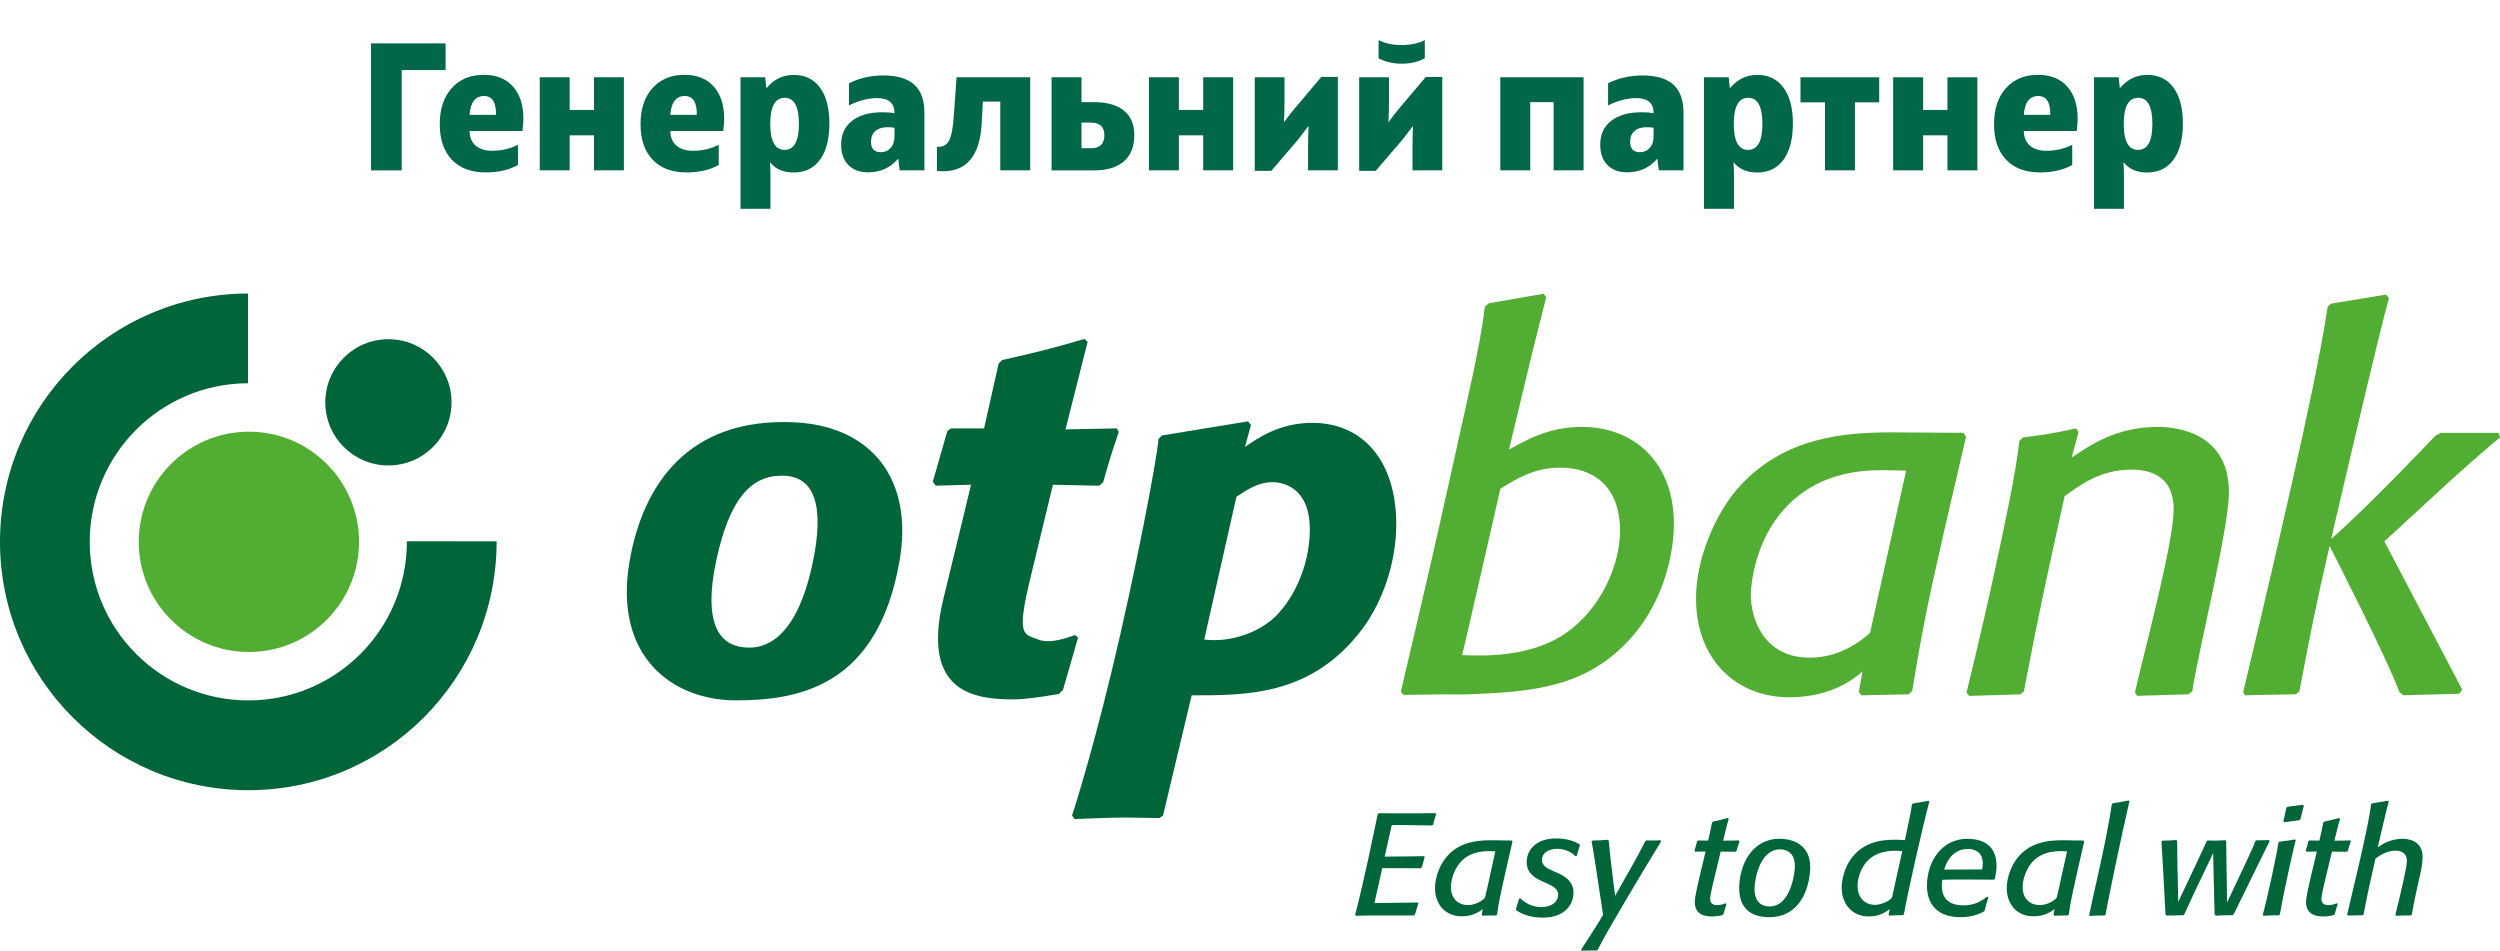 <?xml version="1.0" encoding="utf-8"?>
<!-- Generator: Adobe Illustrator 24.2.1, SVG Export Plug-In . SVG Version: 6.00 Build 0)  -->
<svg version="1.1" id="Layer_1" xmlns="http://www.w3.org/2000/svg" xmlns:xlink="http://www.w3.org/1999/xlink" x="0px" y="0px"
	 viewBox="0 0 556.95 211.79" style="enable-background:new 0 0 556.95 211.79;" xml:space="preserve">
<style type="text/css">
	.st0{fill:#006539;}
	.st1{fill:#52AE32;}
	.st2{fill-rule:evenodd;clip-rule:evenodd;fill:#006539;}
	.st3{fill:#006748;}
</style>
<path class="st0" d="M200.38,125.06c-4.81,27.46-21.91,30.97-36.38,30.97c-14.28,0-27.44-9.84-23.72-31.11
	c2.91-16.62,12.78-32,36.78-30.83C193.8,94.91,203.65,106.38,200.38,125.06z M174.22,105.97c-5.26,0-11.23,2.68-14.67,18.99
	c-3.82,18.15,3.8,19.31,7.5,19.31c3.36,0,10.51-1.83,14.07-19.21C183.62,112.91,181.64,105.97,174.22,105.97z"/>
<path class="st0" d="M236.82,153.68l-0.9,0.9c-3.58,0.67-7.8,1.23-10.08,1.23c-8.46,0-20.87-1.28-15.62-22.62
	c3.55-14.42,6.1-25.21,6.1-25.21l-7.84,0.22l-0.67-0.89L211.06,96l0.78-0.56h7.39l3.25-14.45l0.78-0.78
	c8.4-1.9,10.64-2.46,18.37-4.71l0.67,0.67l-4.93,19.49l11.42-0.22l0.45,0.79c-1.57,4.7-2.02,5.94-3.47,11.2l-0.9,0.78l-10.3-0.22
	c0,0-2.09,8.69-5.02,20.79c-3.17,13.08-1.5,12.42,1.67,13.67c2.71,1.07,6.26-0.3,8.28-0.97l0.67,0.56L236.82,153.68z"/>
<path class="st0" d="M277.35,99.58c2.91-2.02,7.73-5.38,15.01-5.38c11.2,0,18.7,8.4,18.7,22.63c0,8.06-2.8,17.58-8.62,24.64
	c-11.09,13.55-25.09,13.44-36.96,13.44l-6.38,26.77l-0.78,0.56c-2.58,0-5.04-0.11-7.62-0.11c-3.81,0-7.17,0.22-11.31,0.34
	l-0.56-0.79c0,0,3.94-11.87,8.86-32.28c5.16-21.42,9.97-46.51,10.4-51.61l0.78-0.78l19.15-3.14l0.67,0.79L277.35,99.58z
	 M268.28,142.48c5.31,0.63,11.09-1.12,15.01-4.37c4.48-3.81,8.51-11.65,8.51-20.16c0-9.41-6.05-10.53-8.29-10.53
	c-3.25,0-5.71,1.68-8.06,3.25L268.28,142.48z"/>
<path class="st1" d="M312.08,154.13c0.74-3.4,5.58-23.29,10.51-45.68c4.23-19.19,7.17-31.17,8.2-40.11l0.9-0.78l12.21-2.13
	l0.56,0.79l-3.13,12.43l-5.15,21.5c4.7-2.58,9.18-5.04,16.35-5.04c11.09,0,20.38,7.5,20.38,21.62c0,5.71-1.79,16.46-9.29,25.09
	c-10.08,11.54-22.51,12.32-36.96,12.88h-6.16l-7.84,0.11L312.08,154.13z M325.74,145.95c6.34,0.3,15.68,0.11,22.96-4.81
	c8.29-5.71,12.21-15.68,12.21-22.85c0-10.19-6.16-14.11-13.33-14.11c-5.71,0-9.74,2.46-13.33,4.71
	C334.25,108.88,326.44,143.2,325.74,145.95z"/>
<path class="st1" d="M432.94,119.07c-3.92,17.25-4.7,21.5-6.94,34.83l-0.79,0.78l-10.53,0.22l-0.56-0.79l0.79-4.48
	c-1.9,1.57-6.83,5.71-16.35,5.71c-11.42,0-20.72-8.06-20.72-22.06c0-8.85,4.26-18.48,8.96-24.08
	c10.42-12.21,24.87-12.88,35.17-12.88l15.46,0.11l0.56,0.9L432.94,119.07z M424.65,104.85c-1.68,0-3.36-0.11-5.04-0.11
	c-3.7,0-10.98,0.22-17.58,4.7c-11.76,8.06-11.98,22.51-11.98,23.07c0,5.38,2.91,14,13.11,14c3.02,0,8.02-0.71,13.44-5.49
	L424.65,104.85z"/>
<path class="st1" d="M488.4,154.01l-0.9,0.67l-11.42,0.34l-0.45-0.78c1.64-7.54,8.54-32.8,8.62-40.66c0.07-6.72-4.14-8.96-9.41-8.96
	c-6.94,0-11.54,3.47-14.89,5.94c-4.14,18.81-5.49,24.75-9.07,43.46l-0.79,0.67l-11.42,0.34l-0.56-0.78c0,0,3.4-13.71,6.47-27.96
	c2.4-11.16,4.38-20.35,5.29-28.04l0.78-0.79c5.26-0.67,6.5-0.89,11.87-2.02l0.56,0.79l-1.57,5.71c4.37-2.91,9.97-6.83,19.26-6.83
	c3.7,0,15.79,1.01,15.79,14.56C496.58,117.76,489.5,146.1,488.4,154.01z"/>
<path class="st1" d="M531.19,120.61l17.36,33.04l-0.67,0.9l-12.43,0.34l-0.89-0.67c-2.9-7.87-15.57-32.59-15.57-32.59
	c-3.25,14.22-3.92,17.58-6.72,32.37l-0.78,0.67l-11.31,0.22l-0.45-0.67c0,0,5.97-24.83,11.15-47.82
	c2.42-10.75,6.18-27.77,7.67-38.08l0.79-0.67l12.21-2.02l0.67,0.79c-2.25,7.74-12.88,53.65-12.88,53.65
	c8.03-7.03,21.39-21.05,23.18-22.96l1.23-0.67h12.88l0.34,1.01c-3.18,2.51-9.07,7.84-11.2,9.74L531.19,120.61z"/>
<path class="st2" d="M0,120.71c0-30.53,24.73-55.28,55.25-55.32v19.99c-19.48,0.04-35.26,15.84-35.26,35.33
	c0,19.51,15.82,35.33,35.33,35.33c19.39,0,35.33-15.67,35.33-35.46l19.99,0.02c0,30.67-24.77,55.44-55.32,55.44
	C24.77,176.03,0,151.26,0,120.71z"/>
<path class="st1" d="M30.91,120.71c0-13.55,10.99-24.54,24.54-24.54c13.55,0,24.54,10.99,24.54,24.54
	c0,13.55-10.99,24.54-24.54,24.54C41.9,145.25,30.91,134.26,30.91,120.71z"/>
<path class="st0" d="M72.47,89.63c0-7.77,6.3-14.06,14.06-14.06c7.77,0,14.06,6.3,14.06,14.06c0,7.77-6.3,14.06-14.06,14.06
	C78.76,103.69,72.47,97.4,72.47,89.63z"/>
<g>
	<path class="st0" d="M315,203.94h-6.69c-2.15,0-3.63,0-5.79,0.06l-0.45,0.03l-0.16-0.23c2.19-8.55,4.02-17.71,5.02-22.41l0.22-0.22
		h0.29c0.93,0,2.44,0.03,3.86,0.03h3.73c1.77,0,3.54-0.06,4.73-0.06l0.19,0.19c-0.29,0.87-0.45,1.48-0.67,2.38l-0.26,0.19
		c-1.96,0-4.66-0.1-7.39-0.1c-0.55,0-1.58,0.03-1.58,0.03l-1.57,7.01c6.43-0.03,7.39-0.1,8.78-0.1l0.13,0.22
		c-0.26,0.84-0.42,1.41-0.64,2.25l-0.29,0.23c-1.13-0.03-6.04-0.03-8.52-0.03c-0.51,2.25-1.03,4.53-1.74,7.78
		c1.35,0,8.78-0.13,9.64-0.13l0.16,0.16c-0.29,0.93-0.52,1.58-0.77,2.51L315,203.94z"/>
	<path class="st0" d="M333.29,203.94h-0.84c-0.8,0-1.38,0.03-2.19,0.06l-0.16-0.19l0.23-1.29c-1.51,1.22-3.12,1.61-4.69,1.61
		c-3.79,0-5.95-2.83-5.95-6.27c0-2.38,1.03-4.6,1.51-5.43c2.67-4.69,7.43-5.24,10.8-5.24c1.51,0,4.79,0.06,4.79,0.06l0.16,0.22
		c-2.6,11.35-3.02,13.18-3.44,16.27L333.29,203.94z M327.09,201.63c1,0,2.61-0.45,3.73-1.61c0.8-3.28,1.45-6.66,2.31-10.35
		c-0.39,0-0.87-0.06-1.38-0.06c-3.09,0-6.21,0.96-7.81,4.79c-0.19,0.45-0.71,1.74-0.71,3.25
		C323.23,199.92,324.58,201.63,327.09,201.63z"/>
	<path class="st0" d="M338.73,200.15c1.45,1.41,3.15,1.93,4.63,1.93c2.54,0,3.76-1.35,3.76-2.7c0-0.84-0.29-1.61-2.41-2.54
		l-1.03-0.45c-2.25-1-3.57-2.19-3.57-4.31c0-2.44,1.77-5.3,6.62-5.3c0.45,0,3.05,0,5.11,1.29l0.13,0.26
		c-0.29,0.87-0.45,1.48-0.71,2.35l-0.29,0.06c-0.64-0.74-2.15-1.64-4.05-1.64c-2.22,0-3.41,1.16-3.41,2.44
		c0,1.45,1.48,2.06,2.57,2.54l0.9,0.39c1.58,0.68,3.57,1.87,3.57,4.4c0,2.44-1.77,5.56-6.82,5.56c-2.92,0-4.63-0.8-5.92-1.61
		l-0.1-0.26c0.29-0.87,0.45-1.48,0.71-2.35L338.73,200.15z"/>
	<path class="st0" d="M370.07,187.45c-3.86,6.24-12.89,21.38-14.11,24.11l-0.26,0.19h-1.45c-0.64,0-1.25,0-1.9,0.03l-0.1-0.23
		c0.93-1.41,4.12-6.33,4.89-7.75c-1.22-8-2.41-15.95-2.57-16.33l0.23-0.22c1.22,0,2.09-0.06,3.34-0.16l0.26,0.16
		c0.16,1.77,0.26,3.02,0.48,4.76l0.93,7.59l3.12-5.53c1.22-2.15,2.44-4.34,3.6-6.66l0.26-0.19c0.35,0.03,0.71,0.03,1.06,0.03
		c0.77,0,1.32-0.03,2.06-0.06L370.07,187.45z"/>
	<path class="st0" d="M383.7,203.88c-1.06,0.26-1.9,0.29-2.31,0.29c-3.05,0-3.83-1.57-3.83-3.18c0-1.22,0.68-4.05,1.61-7.94
		l0.8-3.34h-0.64c-0.61,0-1.06,0-1.67,0.03l-0.16-0.22c0.22-0.74,0.39-1.32,0.58-2.12l0.23-0.16c0.84,0.03,1.38,0.03,2.22,0.03
		c0.39-1.48,0.58-2.54,0.87-4.02l0.23-0.22c1.25-0.26,2.12-0.48,3.34-0.8l0.16,0.19c-0.26,0.87-0.42,1.51-0.64,2.38l-0.61,2.48
		c1.32,0,2.22,0,3.5-0.06l0.16,0.22c-0.29,0.77-0.45,1.35-0.67,2.12l-0.23,0.19c-1.22-0.03-2.09-0.03-3.31-0.03l-1.74,7.27
		c-0.16,0.64-0.61,2.64-0.61,3.28c0,1.03,0.74,1.38,1.58,1.38s1.61-0.32,1.9-0.42l0.16,0.16c-0.26,0.84-0.45,1.42-0.67,2.25
		L383.7,203.88z"/>
	<path class="st0" d="M396.4,186.87c3.99,0,6.88,2.03,6.88,6.3c0,3.38-1.54,11.16-9.13,11.16c-2.03,0-6.69-0.48-6.69-6.43
		C387.46,192.69,390.29,186.87,396.4,186.87z M394.21,201.95c4.85,0,5.66-7.84,5.66-8.94c0-3.12-1.9-3.79-3.34-3.79
		c-4.44,0-5.66,6.59-5.66,8.91C390.87,200.18,391.83,201.95,394.21,201.95z"/>
	<path class="st0" d="M423.89,203.88c-1.13,0-1.9,0.03-3.02,0.1l-0.13-0.23l0.26-1.22c-1.03,0.74-2.38,1.64-4.63,1.64
		c-3.86,0-6.08-2.89-6.08-6.43c0-1.77,0.61-4.08,1.7-5.85c2.7-4.28,6.94-4.82,10.19-4.82c0.8,0,1.38,0.03,2.19,0.1
		c1.13-5.24,1.35-6.37,1.58-7.97l0.26-0.22c1.29-0.19,2.15-0.35,3.44-0.58l0.16,0.19c-1.45,5.43-4.86,20.45-5.66,25.11
		L423.89,203.88z M423.79,189.63c-0.26-0.06-0.8-0.1-1.48-0.1c-4.37,0-6.53,1.9-7.68,4.34c-0.22,0.48-0.8,1.9-0.8,3.44
		c0,2.38,1.32,4.28,3.99,4.28c0.77,0,2.83-0.58,3.67-1.61L423.79,189.63z"/>
	<path class="st0" d="M441.99,203.04c-1.09,0.64-2.76,1.29-5.24,1.29c-5.5,0-7.46-3.28-7.46-6.98c0-5.63,3.44-10.48,9-10.48
		c3.79,0,6.5,1.74,6.5,6.01c0,1.32-0.29,2.44-0.39,2.93l-0.23,0.16c-1.67,0-4.73-0.03-7.52-0.03c-1.45,0-2.51,0-3.95,0.06
		c-0.03,0.19-0.1,0.77-0.1,1.38c0,4.21,3.66,4.31,4.82,4.31c2.67,0,4.05-1.03,5.3-1.93l0.26,0.16c-0.35,1.06-0.58,1.8-0.84,2.89
		L441.99,203.04z M441.57,193.69c0.13-0.74,0.16-1.06,0.16-1.41c-0.06-2.93-2.48-3.15-3.31-3.15c-3.7,0-4.95,3.41-5.3,4.6
		C433.11,193.72,439.51,193.69,441.57,193.69z"/>
	<path class="st0" d="M460.67,203.94h-0.84c-0.8,0-1.38,0.03-2.19,0.06l-0.16-0.19l0.22-1.29c-1.51,1.22-3.12,1.61-4.69,1.61
		c-3.79,0-5.95-2.83-5.95-6.27c0-2.38,1.03-4.6,1.51-5.43c2.67-4.69,7.43-5.24,10.8-5.24c1.51,0,4.79,0.06,4.79,0.06l0.16,0.22
		c-2.6,11.35-3.02,13.18-3.44,16.27L460.67,203.94z M454.46,201.63c1,0,2.6-0.45,3.73-1.61c0.8-3.28,1.45-6.66,2.31-10.35
		c-0.39,0-0.87-0.06-1.38-0.06c-3.09,0-6.21,0.96-7.81,4.79c-0.19,0.45-0.71,1.74-0.71,3.25
		C450.6,199.92,451.95,201.63,454.46,201.63z"/>
	<path class="st0" d="M468.83,203.94c-1.19,0.03-2.06,0.03-3.28,0.1l-0.13-0.19c0.48-2.6,3.92-16.69,5.05-24.69l0.22-0.22
		c1.32-0.19,2.22-0.35,3.54-0.61l0.16,0.19c-1.61,6.94-4.85,22.28-5.3,25.24L468.83,203.94z"/>
	<path class="st0" d="M497.38,203.88c-1.38,0.03-2.35,0.03-3.76,0.1l-0.23-0.23l-0.03-0.29c0-0.84-0.03-1.96-0.32-13.38
		c-2.99,6.24-4.53,9.42-6.43,13.63l-0.26,0.19c-1.35,0-2.35,0.03-3.7,0.06l-0.22-0.23c-0.19-4.37-0.84-15.59-0.9-16.2l0.22-0.26
		c1.13,0,1.93-0.03,3.09-0.13l0.19,0.22c0,2.09,0.03,3.73,0.23,13.57c3.28-6.91,5.88-12.41,6.33-13.5l0.26-0.19
		c0.45,0.03,0.93,0.03,1.41,0.03c0.93,0,1.58-0.03,2.51-0.1l0.19,0.22c0,1.61,0.03,2.48,0.19,13.66c2.96-6.3,5.59-11.7,6.33-13.7
		l0.26-0.16h0.8c0.71,0,1.22,0,1.93-0.03l0.16,0.22c-0.51,1.03-5.46,11.06-7.97,16.24L497.38,203.88z"/>
	<path class="st0" d="M507.67,203.91c-1.25,0-2.15,0.03-3.41,0.1l-0.16-0.19c1.03-3.73,3.31-14.34,3.47-16.07l0.23-0.23
		c1.32-0.16,2.22-0.29,3.5-0.51l0.16,0.22c-0.16-0.03-2.83,12.22-3.57,16.53L507.67,203.91z M512.26,182.72
		c-1.25,0.16-2.12,0.26-3.38,0.45l-0.19-0.26c0.26-1.09,0.45-1.86,0.67-2.96l0.29-0.22c1.25-0.16,2.12-0.26,3.34-0.45l0.26,0.23
		c-0.29,1.06-0.48,1.86-0.74,2.96L512.26,182.72z"/>
	<path class="st0" d="M519.88,203.88c-1.06,0.26-1.9,0.29-2.31,0.29c-3.05,0-3.83-1.57-3.83-3.18c0-1.22,0.68-4.05,1.61-7.94
		l0.8-3.34h-0.64c-0.61,0-1.06,0-1.67,0.03l-0.16-0.22c0.22-0.74,0.39-1.32,0.58-2.12l0.23-0.16c0.84,0.03,1.38,0.03,2.22,0.03
		c0.39-1.48,0.58-2.54,0.87-4.02l0.23-0.22c1.25-0.26,2.12-0.48,3.34-0.8l0.16,0.19c-0.26,0.87-0.42,1.51-0.64,2.38l-0.61,2.48
		c1.32,0,2.22,0,3.5-0.06l0.16,0.22c-0.29,0.77-0.45,1.35-0.67,2.12l-0.23,0.19c-1.22-0.03-2.09-0.03-3.31-0.03l-1.74,7.27
		c-0.16,0.64-0.61,2.64-0.61,3.28c0,1.03,0.74,1.38,1.58,1.38c0.84,0,1.61-0.32,1.9-0.42l0.16,0.16c-0.26,0.84-0.45,1.42-0.67,2.25
		L519.88,203.88z"/>
	<path class="st0" d="M537.08,203.94c-1.22,0-2.09,0.03-3.28,0.06l-0.16-0.19c0.29-1.16,0.64-2.54,0.9-3.7l0.93-4.05
		c0.19-0.87,0.74-3.34,0.74-4.21c0-2.25-1.99-2.35-2.57-2.35c-1.99,0-3.89,1.32-4.44,1.8l-1.29,5.72c-0.51,2.25-0.9,4.4-1.35,6.69
		l-0.23,0.19c-1.19,0-2.06,0.03-3.25,0.06l-0.19-0.19c0.45-2.06,4.86-19.8,5.34-24.63l0.26-0.19c1.29-0.19,2.22-0.32,3.5-0.58
		l0.16,0.23c-0.9,3.38-1.61,6.75-2.44,10.16c1-0.67,2.89-1.9,5.56-1.9c0.84,0,4.44,0.19,4.44,4.05c0,1.42-0.32,2.89-0.58,4.05
		l-0.87,3.89c-0.35,1.61-0.67,3.28-0.96,4.89L537.08,203.94z"/>
</g>
<g>
	<path class="st3" d="M82.66,37.95V9.67h16.61v5.94h-9.78v22.35H82.66z"/>
	<path class="st3" d="M116.4,29.19h-11.8c0.03,1.4,0.48,2.48,1.37,3.25c0.89,0.77,2.11,1.15,3.68,1.15c2.05,0,3.96-0.44,5.74-1.33
		v4.49c-1.97,1.1-4.35,1.66-7.15,1.66c-3.26,0-5.79-0.94-7.58-2.83c-1.79-1.89-2.69-4.53-2.69-7.92c0-3.37,0.88-6.04,2.65-8.02
		c1.76-1.98,4.16-2.97,7.17-2.97c2.77,0,4.94,0.87,6.49,2.61c1.55,1.74,2.32,4.14,2.32,7.21C116.6,27.07,116.53,27.97,116.4,29.19z
		 M104.6,25.59h5.9c0.05-2.8-0.84-4.2-2.67-4.2C105.89,21.39,104.81,22.79,104.6,25.59z"/>
	<path class="st3" d="M132.32,17.22h6.67v20.73h-6.67v-7.8h-5.41v7.8h-6.67V17.22h6.67v7.27h5.41V17.22z"/>
	<path class="st3" d="M161.13,29.19h-11.8c0.03,1.4,0.48,2.48,1.37,3.25c0.89,0.77,2.11,1.15,3.68,1.15c2.05,0,3.96-0.44,5.74-1.33
		v4.49c-1.97,1.1-4.35,1.66-7.15,1.66c-3.26,0-5.79-0.94-7.58-2.83c-1.79-1.89-2.69-4.53-2.69-7.92c0-3.37,0.88-6.04,2.65-8.02
		c1.76-1.98,4.16-2.97,7.17-2.97c2.77,0,4.94,0.87,6.49,2.61c1.55,1.74,2.32,4.14,2.32,7.21C161.33,27.07,161.26,27.97,161.13,29.19
		z M149.33,25.59h5.9c0.05-2.8-0.84-4.2-2.67-4.2C150.62,21.39,149.55,22.79,149.33,25.59z"/>
	<path class="st3" d="M164.97,46.52v-29.3h5.5l0.24,2.34h0.12c1.59-1.91,3.6-2.87,6.02-2.87c2.51,0,4.45,0.95,5.84,2.85
		c1.39,1.9,2.08,4.55,2.08,7.94c0,3.48-0.69,6.17-2.08,8.08c-1.39,1.91-3.35,2.87-5.88,2.87c-2.24,0-3.96-0.73-5.17-2.18h-0.12
		c0.08,0.7,0.12,1.64,0.12,2.83v7.44H164.97z M177.98,27.61c0-3.88-1.05-5.82-3.15-5.82c-2.16,0-3.23,1.94-3.23,5.82
		c0,3.85,1.06,5.78,3.19,5.78C176.92,33.39,177.98,31.46,177.98,27.61z"/>
	<path class="st3" d="M205.94,25.14v12.81h-5.5l-0.32-2.55h-0.08c-1.7,1.99-3.92,2.99-6.67,2.99c-1.86,0-3.32-0.55-4.38-1.64
		c-1.06-1.09-1.6-2.59-1.6-4.51c0-2.29,0.81-4.07,2.44-5.33c1.63-1.27,3.89-1.9,6.77-1.9c1.05,0,1.94,0.07,2.67,0.2v-0.04
		c0-2.21-1.29-3.31-3.88-3.31c-1.99,0-4.08,0.54-6.26,1.62v-4.93c2.34-1.16,4.88-1.74,7.6-1.74c3.13,0,5.44,0.68,6.95,2.04
		C205.19,20.22,205.94,22.32,205.94,25.14z M199.27,30.48v-2.02c-0.4-0.08-0.92-0.12-1.54-0.12c-1.16,0-2.06,0.28-2.71,0.85
		c-0.65,0.57-0.97,1.36-0.97,2.38c0,1.56,0.73,2.34,2.18,2.34c0.89,0,1.62-0.32,2.18-0.95C198.99,32.33,199.27,31.5,199.27,30.48z"
		/>
	<path class="st3" d="M208.73,38.08V32.7c1.27,0.11,2.17-0.36,2.71-1.41c0.54-1.05,0.89-2.88,1.05-5.5l0.61-8.57h16.41v20.73h-6.67
		V22.64h-3.88l-0.28,5.21c-0.46,6.87-3.33,10.3-8.61,10.3C209.98,38.16,209.54,38.13,208.73,38.08z"/>
	<path class="st3" d="M234.27,37.95V17.22h6.67v5.54h2.83c2.86,0,5.06,0.63,6.61,1.88c1.55,1.25,2.32,3.09,2.32,5.52
		c0,2.53-0.78,4.46-2.34,5.8s-3.77,2-6.63,2H234.27z M240.94,33.02h2.1c1.99,0,2.99-0.96,2.99-2.87c0-1.89-1-2.83-2.99-2.83h-2.1
		V33.02z"/>
	<path class="st3" d="M268.05,17.22h6.67v20.73h-6.67v-7.8h-5.42v7.8h-6.67V17.22h6.67v7.27h5.42V17.22z"/>
	<path class="st3" d="M279.53,38.08V17.22h6.63v6.02c0,1.32-0.04,2.63-0.12,3.92h0.08c0.57-0.83,1.28-1.76,2.14-2.79l6.1-7.23h3.68
		v20.81h-6.63v-5.54c0-1.4,0.04-2.83,0.12-4.28h-0.08c-1.13,1.51-1.87,2.48-2.22,2.91l-6.02,7.03H279.53z"/>
	<path class="st3" d="M302.8,38.08V17.22h6.63v6.02c0,1.32-0.04,2.63-0.12,3.92h0.08c0.57-0.83,1.28-1.76,2.14-2.79l6.1-7.23h3.68
		v20.81h-6.63v-5.54c0-1.4,0.04-2.83,0.12-4.28h-0.08c-1.13,1.51-1.87,2.48-2.22,2.91l-6.02,7.03H302.8z M307.12,12.98V8.94
		c1.43,0.73,3.14,1.09,5.13,1.09c2.02,0,3.74-0.36,5.17-1.09v4.04c-1.48,0.81-3.21,1.21-5.17,1.21
		C310.34,14.19,308.63,13.79,307.12,12.98z"/>
	<path class="st3" d="M334.24,37.95V17.22h18.55v20.73h-6.67V22.76h-5.21v15.19H334.24z"/>
	<path class="st3" d="M375.05,25.14v12.81h-5.5l-0.32-2.55h-0.08c-1.7,1.99-3.92,2.99-6.67,2.99c-1.86,0-3.32-0.55-4.38-1.64
		c-1.06-1.09-1.6-2.59-1.6-4.51c0-2.29,0.81-4.07,2.45-5.33c1.63-1.27,3.88-1.9,6.77-1.9c1.05,0,1.94,0.07,2.67,0.2v-0.04
		c0-2.21-1.29-3.31-3.88-3.31c-1.99,0-4.08,0.54-6.26,1.62v-4.93c2.34-1.16,4.88-1.74,7.6-1.74c3.12,0,5.44,0.68,6.95,2.04
		C374.3,20.22,375.05,22.32,375.05,25.14z M368.38,30.48v-2.02c-0.4-0.08-0.92-0.12-1.54-0.12c-1.16,0-2.06,0.28-2.71,0.85
		c-0.65,0.57-0.97,1.36-0.97,2.38c0,1.56,0.73,2.34,2.18,2.34c0.89,0,1.62-0.32,2.18-0.95C368.1,32.33,368.38,31.5,368.38,30.48z"/>
	<path class="st3" d="M379.62,46.52v-29.3h5.5l0.24,2.34h0.12c1.59-1.91,3.6-2.87,6.02-2.87c2.5,0,4.45,0.95,5.84,2.85
		c1.39,1.9,2.08,4.55,2.08,7.94c0,3.48-0.69,6.17-2.08,8.08c-1.39,1.91-3.35,2.87-5.88,2.87c-2.24,0-3.96-0.73-5.17-2.18h-0.12
		c0.08,0.7,0.12,1.64,0.12,2.83v7.44H379.62z M392.63,27.61c0-3.88-1.05-5.82-3.15-5.82c-2.16,0-3.23,1.94-3.23,5.82
		c0,3.85,1.06,5.78,3.19,5.78S392.63,31.46,392.63,27.61z"/>
	<path class="st3" d="M406.57,37.95V22.8h-5.46v-5.58h17.54v5.58h-5.41v15.15H406.57z"/>
	<path class="st3" d="M433.85,17.22h6.67v20.73h-6.67v-7.8h-5.42v7.8h-6.67V17.22h6.67v7.27h5.42V17.22z"/>
	<path class="st3" d="M462.66,29.19h-11.8c0.03,1.4,0.49,2.48,1.37,3.25c0.89,0.77,2.11,1.15,3.68,1.15c2.05,0,3.96-0.44,5.74-1.33
		v4.49c-1.97,1.1-4.35,1.66-7.15,1.66c-3.26,0-5.79-0.94-7.58-2.83c-1.79-1.89-2.69-4.53-2.69-7.92c0-3.37,0.88-6.04,2.65-8.02
		s4.16-2.97,7.17-2.97c2.77,0,4.94,0.87,6.49,2.61c1.55,1.74,2.32,4.14,2.32,7.21C462.86,27.07,462.79,27.97,462.66,29.19z
		 M450.86,25.59h5.9c0.05-2.8-0.84-4.2-2.67-4.2C452.15,21.39,451.07,22.79,450.86,25.59z"/>
	<path class="st3" d="M466.5,46.52v-29.3h5.5l0.24,2.34h0.12c1.59-1.91,3.6-2.87,6.02-2.87c2.5,0,4.45,0.95,5.84,2.85
		c1.39,1.9,2.08,4.55,2.08,7.94c0,3.48-0.69,6.17-2.08,8.08c-1.39,1.91-3.35,2.87-5.88,2.87c-2.24,0-3.96-0.73-5.17-2.18h-0.12
		c0.08,0.7,0.12,1.64,0.12,2.83v7.44H466.5z M479.51,27.61c0-3.88-1.05-5.82-3.15-5.82c-2.16,0-3.23,1.94-3.23,5.82
		c0,3.85,1.06,5.78,3.19,5.78S479.51,31.46,479.51,27.61z"/>
</g>
</svg>
